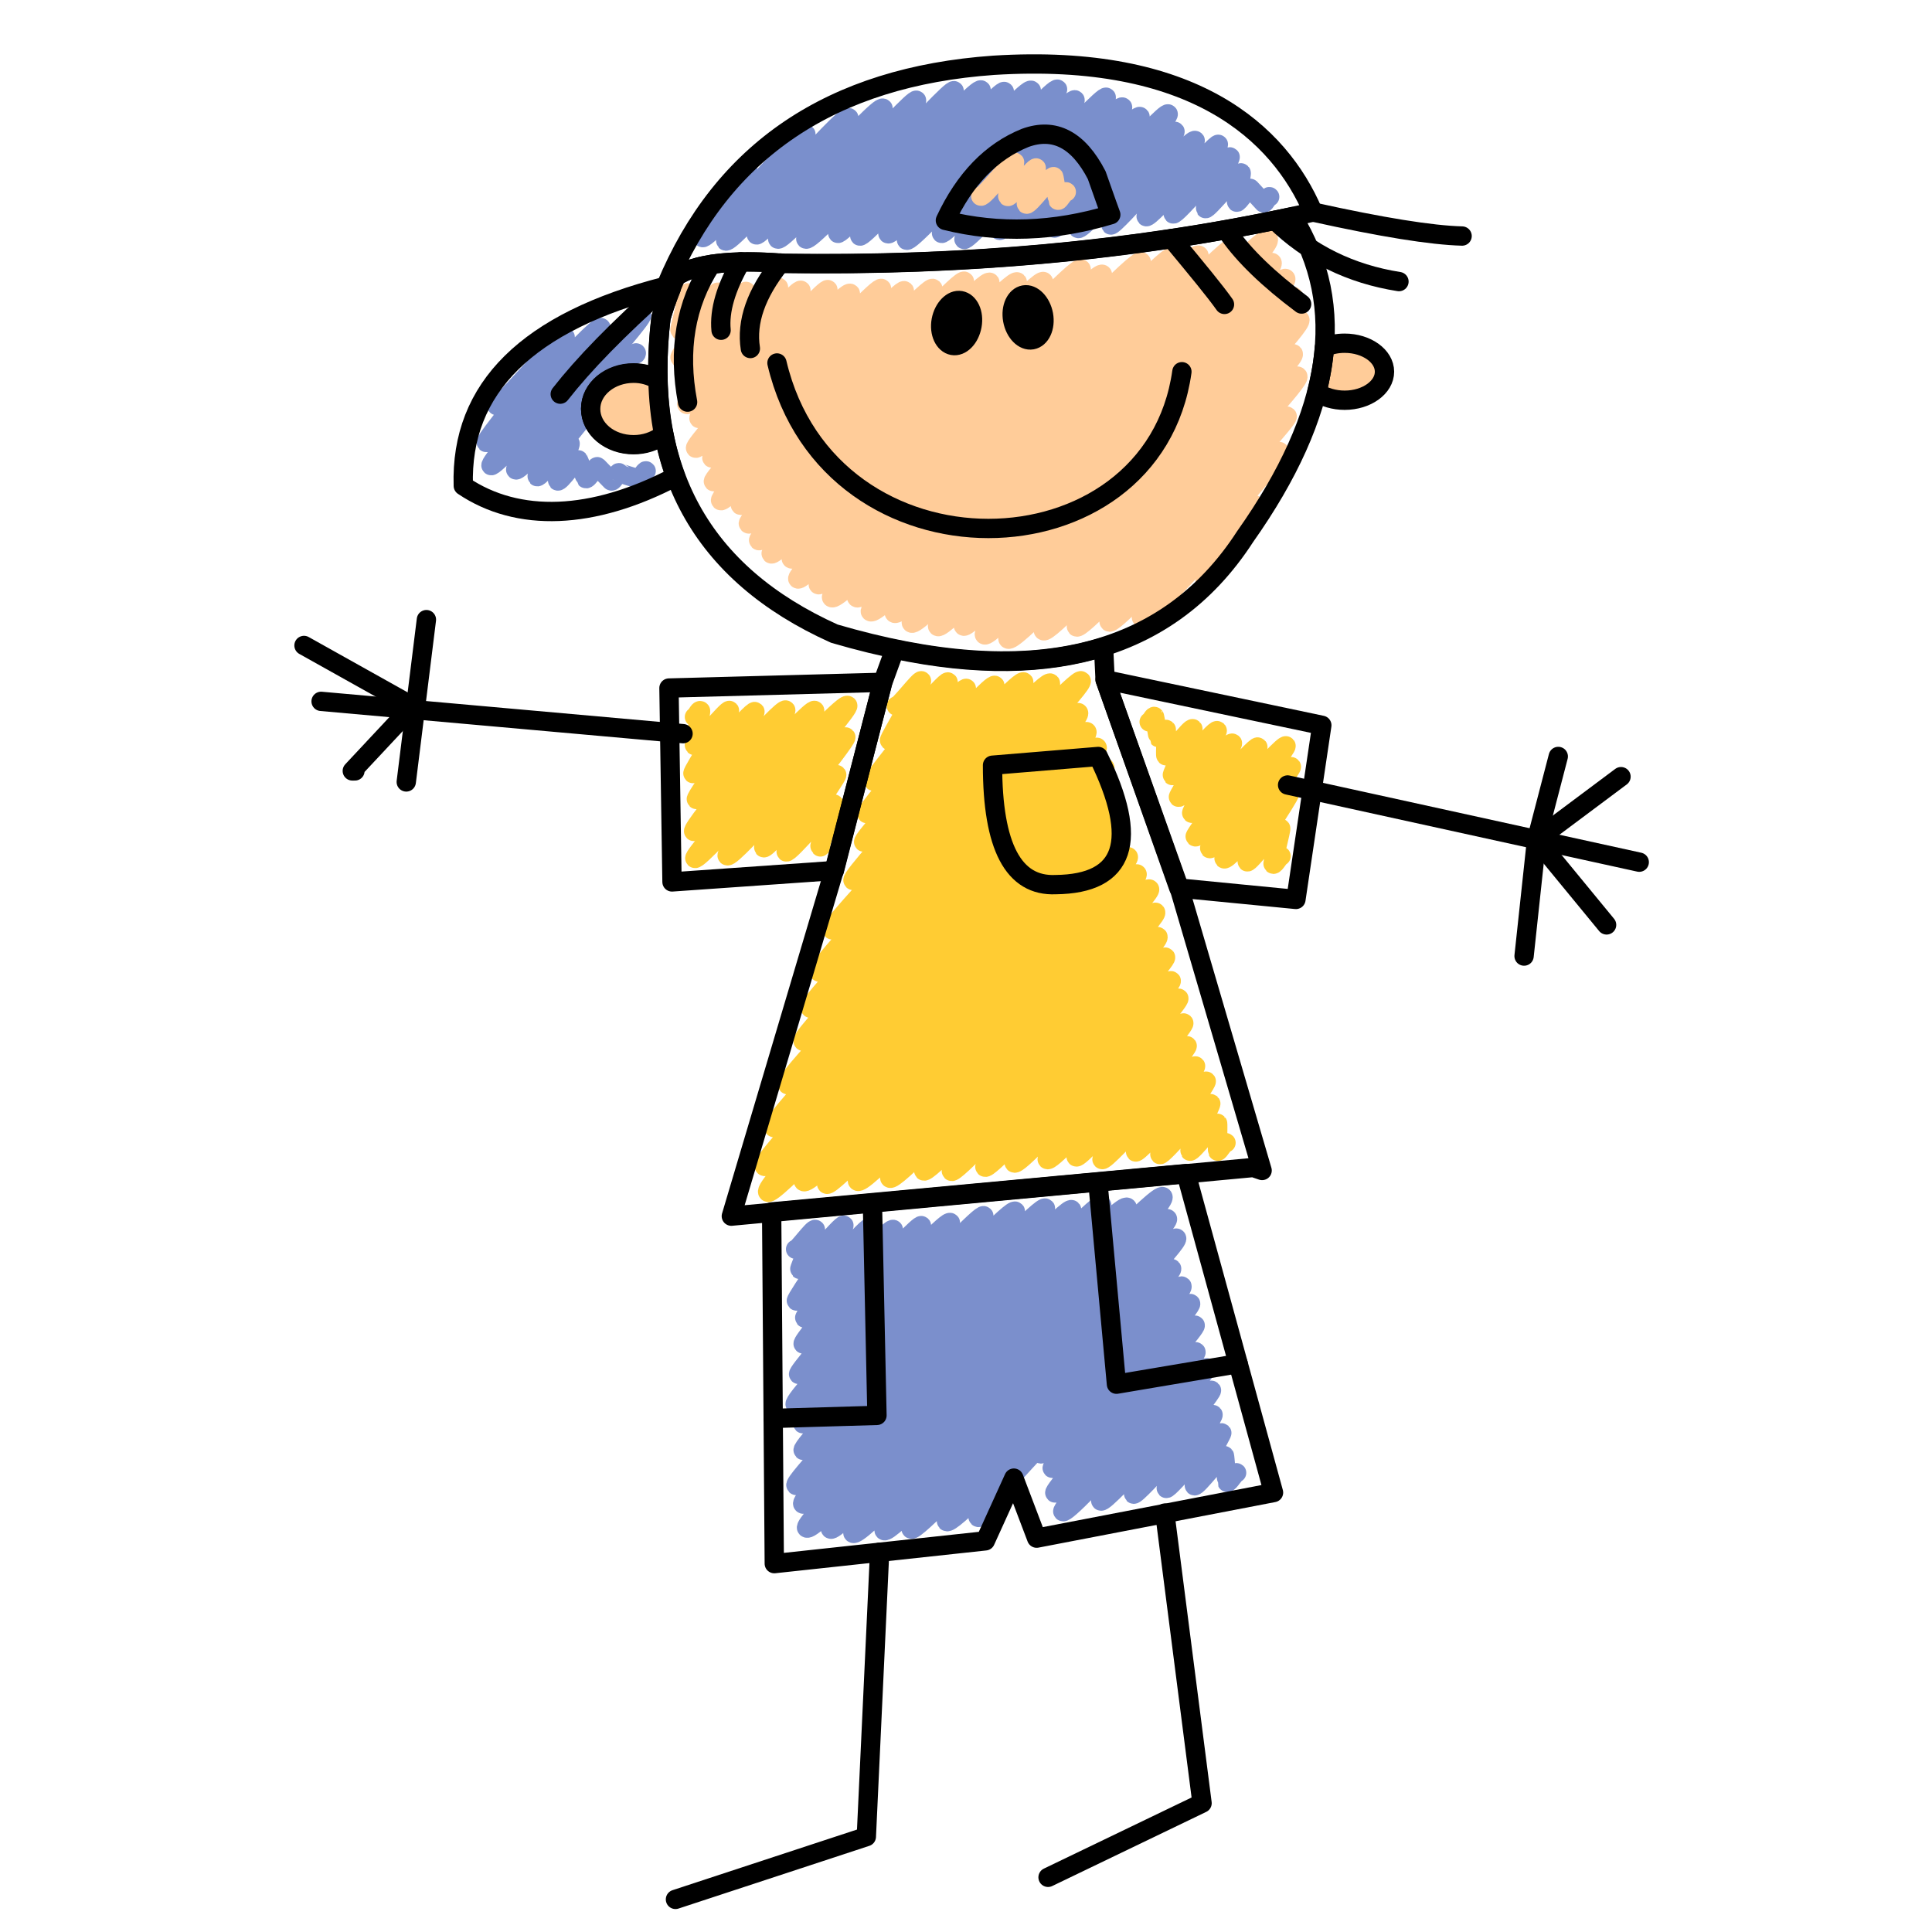 <?xml version="1.0" encoding="utf-8"?>
<!-- Generator: Adobe Illustrator 16.0.0, SVG Export Plug-In . SVG Version: 6.00 Build 0)  -->
<!DOCTYPE svg PUBLIC "-//W3C//DTD SVG 1.1//EN" "http://www.w3.org/Graphics/SVG/1.1/DTD/svg11.dtd">
<svg version="1.1" id="Capa_1" xmlns="http://www.w3.org/2000/svg" xmlns:xlink="http://www.w3.org/1999/xlink" x="0px" y="0px"
	 width="100px" height="100px" viewBox="0 0 100 100" enable-background="new 0 0 100 100" xml:space="preserve">
<g id="g1285">
	<g id="_193719384_1_">
		<path id="path218" fill="none" stroke="#7B8FCC" stroke-linecap="round" stroke-linejoin="round" d="M53.854,75.247
			c0.295,0.297,7.517-8.009,7.771-7.773c0.196,0.198-7.319,8.362-7.162,8.522c0.256,0.255,7.124-7.694,7.399-7.4
			c0.176,0.176-7.459,8.5-7.263,8.678c0.217,0.217,7.067-7.537,7.302-7.302c0.217,0.219-7.085,8.068-6.889,8.267
			c0.276,0.276,7.225-7.676,7.438-7.438c0.137,0.138-5.647,6.711-5.472,6.889c0.237,0.235,5.513-5.923,5.728-5.727
			c0.101,0.096-4.13,5.272-4.034,5.371c0.16,0.157,3.938-4.29,4.114-4.112c0.098,0.096-2.499,3.738-2.421,3.817
			c0.118,0.116,2.696-3.032,2.875-2.872c0.036,0.038-1.479,2.674-1.42,2.733c0.119,0.118,1.438-1.671,1.557-1.554
			c0.019,0.021,0.118,1.339,0.137,1.378c0.078,0.077,0.434-0.55,0.493-0.493"/>
		<path id="path220" fill="none" stroke="#7B8FCC" stroke-linecap="round" stroke-linejoin="round" d="M41.18,64.66
			c0.079,0.077,0.925-1.123,1.023-1.022c0.04,0.036-0.846,2.026-0.807,2.065c0.119,0.116,2.185-2.4,2.283-2.284
			c0.098,0.1-2.539,3.838-2.459,3.917c0.196,0.196,3.641-3.936,3.798-3.799c0.118,0.119-3.464,4.566-3.366,4.685
			c0.158,0.157,4.37-4.782,4.585-4.584c0.138,0.137-4.821,5.764-4.664,5.924c0.197,0.196,5.923-6.298,6.121-6.122
			c0.158,0.157-6.514,7.519-6.357,7.696c0.276,0.273,7.557-8.169,7.853-7.854c0.196,0.196-8.285,9.171-8.03,9.406
			c0.275,0.278,9.505-10.035,9.761-9.76c0.255,0.256-9.663,10.469-9.368,10.764c0.295,0.296,10.646-11.354,11-10.998
			c0.297,0.294-11.236,12.103-10.98,12.376c0.374,0.374,12.163-12.91,12.537-12.536c0.333,0.336-13.225,14.033-12.91,14.348
			c0.393,0.393,13.892-14.642,14.266-14.268c0.297,0.294-14.306,14.838-13.912,15.23c0.511,0.512,15.055-15.86,15.468-15.466
			c0.393,0.393-15.645,16.313-15.271,16.707c0.551,0.55,16.038-17.141,16.591-16.591c0.434,0.434-15.744,16.256-15.351,16.65
			c0.472,0.47,16.688-17.711,17.198-17.2c0.493,0.493-16.47,16.963-16.037,17.415c0.551,0.552,15.722-16.826,16.274-16.273
			c0.334,0.333-15.015,15.782-14.661,16.136c0.473,0.473,14.739-15.527,15.134-15.132c0.354,0.354-14.13,14.66-13.736,15.055
			c0.374,0.374,13.145-13.816,13.48-13.48c0.256,0.256-11.925,12.791-11.65,13.086c0.453,0.454,11.886-12.477,12.183-12.183
			c0.333,0.336-10.825,11.71-10.549,11.966c0.079,0.077,0.256-0.393,0.334-0.333"/>
	</g>
	<g id="_193712856_1_">
		<path id="path223" fill="none" stroke="#FFCC33" stroke-linecap="round" stroke-linejoin="round" d="M59.481,37.366
			c0.06,0.059,0.217-0.356,0.276-0.276c0.021,0.021,0.176,1.061,0.196,1.082c0.098,0.098,0.314-0.49,0.413-0.413
			c0.021,0.019-0.06,1.319-0.019,1.358c0.116,0.119,1.277-1.515,1.396-1.396c0.039,0.039-1.123,2.362-1.063,2.421
			c0.137,0.137,2.187-2.441,2.323-2.323c0.059,0.059-2.067,3.386-2.008,3.443c0.137,0.139,2.638-2.932,2.795-2.795
			c0.08,0.08-2.204,3.543-2.106,3.624c0.157,0.155,3.286-3.564,3.423-3.425c0.119,0.116-3.345,4.565-3.245,4.643
			c0.215,0.217,4.525-4.88,4.703-4.703c0.116,0.116-4.055,5.196-3.954,5.314c0.176,0.175,4.053-4.409,4.23-4.233
			c0.098,0.098-3.601,4.644-3.484,4.762c0.198,0.196,3.229-3.523,3.384-3.384c0.08,0.08-2.241,3.484-2.184,3.543
			c0.098,0.096,1.595-1.889,1.731-1.734c0.041,0.041-0.434,1.83-0.393,1.851c0.078,0.08,0.354-0.472,0.413-0.413"/>
	</g>
	<g id="_193713000_1_">
		<path id="path226" fill="none" stroke="#FFCC33" stroke-linecap="round" stroke-linejoin="round" d="M46.395,36.54
			c0.099,0.096,1.221-1.399,1.299-1.301c0.079,0.078-1.712,3.03-1.653,3.09c0.157,0.157,2.913-3.167,3.03-3.03
			c0.138,0.137-3.975,5.018-3.857,5.136c0.178,0.176,4.645-4.979,4.802-4.803c0.119,0.119-5.274,6.357-5.155,6.476
			c0.255,0.256,6.396-6.868,6.632-6.631c0.157,0.155-6.947,7.95-6.79,8.107c0.334,0.335,7.97-8.6,8.285-8.285
			c0.217,0.217-9.072,10.017-8.835,10.272c0.314,0.315,9.858-10.549,10.214-10.213c0.333,0.333-11.572,12.495-11.297,12.771
			c0.334,0.335,12.575-13.223,12.89-12.89C56.294,35.572,42.026,49.92,42.4,50.312c0.354,0.356,13.029-13.832,13.421-13.421
			c0.434,0.434-14.248,14.917-13.874,15.292c0.473,0.472,13.893-14.722,14.308-14.307C56.666,38.29,41.2,53.521,41.573,53.895
			c0.434,0.434,14.801-15.625,15.211-15.21c0.454,0.452-16.471,17.001-16.018,17.455c0.472,0.471,15.922-16.905,16.413-16.415
			c0.431,0.433-17.633,18.144-17.122,18.637c0.453,0.452,16.747-17.592,17.18-17.182c0.512,0.513-18.204,18.658-17.672,19.189
			c0.413,0.413,17.752-18.735,18.242-18.245c0.454,0.454-18.597,19.052-18.065,19.582c0.492,0.493,17.671-18.833,18.262-18.263
			c0.375,0.374-16.785,17.318-16.412,17.711C42.164,61.728,57.967,43.919,58.4,44.35c0.354,0.354-16,16.531-15.606,16.944
			c0.394,0.396,15.684-16.451,16.058-16.056c0.374,0.372-14.877,15.506-14.464,15.899c0.532,0.532,14.601-15.644,15.112-15.114
			c0.314,0.315-13.853,14.544-13.439,14.957c0.433,0.434,13.439-14.09,13.754-13.757c0.297,0.297-12.258,13.127-12.003,13.383
			c0.355,0.354,11.827-12.438,12.122-12.123c0.314,0.315-11.02,11.787-10.686,12.144c0.315,0.314,10.706-11.455,11.08-11.081
			c0.217,0.217-9.584,10.608-9.348,10.864c0.315,0.314,9.309-9.979,9.642-9.643c0.179,0.176-8.342,9.209-8.127,9.426
			c0.335,0.333,8.187-8.835,8.52-8.521c0.179,0.176-7.005,8.146-6.809,8.343c0.297,0.296,6.809-7.3,7.066-7.064
			c0.158,0.157-5.727,6.77-5.569,6.927c0.217,0.217,5.531-5.982,5.745-5.745c0.101,0.099-4.524,5.764-4.408,5.883
			c0.198,0.196,4.664-5.018,4.842-4.84c0.101,0.098-3.208,4.369-3.107,4.447c0.155,0.157,3.522-3.797,3.66-3.66
			c0.077,0.077-2.48,3.737-2.4,3.797c0.116,0.118,2.519-2.733,2.635-2.638c0.039,0.041-1.12,2.402-1.081,2.46
			c0.098,0.1,1.339-1.533,1.435-1.436c0.021,0.021-0.018,1.398,0,1.436c0.06,0.059,0.356-0.512,0.434-0.432"/>
	</g>
	<g id="_193057120_1_">
		<path id="path229" fill="none" stroke="#FFCC33" stroke-linecap="round" stroke-linejoin="round" d="M35.945,37.11
			c0.059,0.06,0.236-0.415,0.315-0.315c0.039,0.037-0.355,1.771-0.315,1.789c0.098,0.101,1.712-1.908,1.811-1.81
			c0.079,0.08-1.968,3.188-1.889,3.265c0.157,0.16,3.07-3.345,3.208-3.208c0.098,0.101-3.149,4.45-3.031,4.548
			c0.157,0.157,4.428-4.822,4.625-4.625c0.138,0.137-4.94,6.102-4.763,6.279c0.197,0.196,6.042-6.476,6.259-6.259
			c0.196,0.196-6.357,7.478-6.199,7.655c0.236,0.235,7.596-8.205,7.911-7.913c0.197,0.199-6.435,7.578-6.238,7.776
			c0.257,0.255,5.885-6.398,6.14-6.143c0.119,0.119-4.349,5.609-4.251,5.728c0.158,0.157,3.583-3.975,3.779-3.779
			c0.079,0.08-2.696,3.936-2.617,3.995c0.138,0.139,2.381-2.576,2.479-2.48c0.04,0.041-0.767,2.166-0.728,2.204
			c0.079,0.08-0.019-0.078,0.04-0.039"/>
	</g>
	<g id="_193716984_1_">
		<path id="path232" fill="none" stroke="#FFCC99" stroke-linecap="round" stroke-linejoin="round" d="M35.315,15.481
			c0.079,0.08,0.256-0.395,0.315-0.315c0.039,0.039-0.472,1.889-0.434,1.928c0.119,0.119,1.87-2.085,1.968-1.967
			c0.059,0.06-2.026,3.327-1.968,3.384c0.178,0.178,3.248-3.58,3.425-3.425c0.118,0.119-3.089,4.311-2.972,4.429
			c0.197,0.196,4.468-4.822,4.645-4.644c0.119,0.119-4.9,5.903-4.743,6.061c0.236,0.237,5.707-6.102,5.904-5.905
			c0.158,0.16-5.432,6.476-5.274,6.633c0.236,0.235,6.474-6.868,6.67-6.669c0.178,0.176-7.025,8.027-6.848,8.205
			c0.256,0.256,7.694-8.324,8.009-8.009c0.236,0.235-7.379,8.283-7.164,8.52c0.315,0.315,8.502-9.054,8.778-8.776
			c0.255,0.256-8.896,9.798-8.699,9.997c0.355,0.354,9.604-10.136,9.88-9.88c0.236,0.235-9.781,10.587-9.506,10.863
			c0.315,0.315,10.667-11.276,10.981-10.98c0.256,0.256-10.232,10.962-9.958,11.217c0.394,0.393,11.276-11.927,11.591-11.591
			c0.295,0.294-11.434,12.28-11.178,12.554c0.453,0.452,12.083-12.91,12.497-12.495c0.295,0.294-12.221,13.106-11.965,13.362
			c0.394,0.393,12.968-13.795,13.383-13.383c0.274,0.276-13.009,13.793-12.734,14.072c0.375,0.374,13.716-14.484,14.09-14.092
			c0.374,0.375-13.381,14.013-13.047,14.348c0.532,0.53,14.563-15.429,14.996-14.996c0.392,0.393-14.976,15.721-14.661,16.036
			c0.413,0.416,15.332-16.196,15.762-15.762c0.315,0.315-15.015,15.744-14.7,16.059c0.394,0.393,16.295-17.123,16.708-16.707
			c0.491,0.493-16.452,16.924-16.019,17.378c0.571,0.57,17.181-18.028,17.593-17.595c0.432,0.431-16.668,17.239-16.295,17.595
			c0.61,0.607,17.142-18.304,17.712-17.713c0.393,0.395-17.397,18.046-17.003,18.439c0.63,0.629,18.4-19.482,18.953-18.95
			c0.55,0.55-18.185,18.558-17.712,19.03c0.63,0.63,18.812-19.895,19.346-19.345c0.529,0.532-18.991,19.345-18.461,19.856
			c0.532,0.532,18.146-19.167,18.657-18.656c0.529,0.532-17.83,18.302-17.299,18.834c0.493,0.49,17.573-18.459,18.006-18.008
			c0.493,0.493-17.179,17.494-16.668,17.987c0.433,0.433,16.531-17.613,17.063-17.063c0.393,0.395-16.452,17.044-15.98,17.515
			c0.453,0.454,15.782-16.844,16.316-16.314c0.451,0.454-15.51,16.118-15.097,16.533c0.493,0.491,14.366-15.155,14.761-14.76
			c0.336,0.335-13.305,13.971-12.931,14.327c0.434,0.433,12.714-13.638,13.166-13.166c0.335,0.333-11.729,12.673-11.454,12.97
			c0.374,0.372,10.51-11.276,10.904-10.902c0.196,0.196-9.485,10.389-9.212,10.645c0.336,0.335,8.562-9.093,8.817-8.814
			c0.217,0.214-7.339,8.422-7.143,8.598c0.256,0.255,5.668-6.001,5.844-5.844c0.08,0.08-2.658,3.916-2.558,4.014
			c0.06,0.059,0-0.119,0.06-0.06"/>
	</g>
	<g id="path1221_1_">
		<path id="path235" fill="none" stroke="#7A8FCC" stroke-linecap="round" stroke-linejoin="round" d="M32.895,18.315
			c0.06,0.059,0-0.098,0.04-0.039"/>
		<path id="path237" fill="none" stroke="#7A8FCC" stroke-linecap="round" stroke-linejoin="round" d="M25.711,20.992
			c0.158,0.157,3.385-3.719,3.542-3.542c0.119,0.117-4.211,5.353-4.093,5.449c0.178,0.178,5.708-6.159,5.944-5.942
			c0.177,0.178-5.885,6.966-5.687,7.142c0.215,0.219,7.556-8.027,7.792-7.792c0.178,0.178-6.73,7.813-6.513,8.011
			c0.236,0.235,5.726-6.179,5.962-5.964c0.158,0.157-4.958,6.22-4.86,6.316c0.118,0.119,1.594-1.81,1.711-1.711
			c0.04,0.041-0.688,1.889-0.649,1.931c0.119,0.116,0.985-1.182,1.083-1.084c0.019,0.021,0.354,0.944,0.374,0.965
			c0.098,0.098,0.53-0.689,0.609-0.612c0.021,0.021,0.689,0.709,0.708,0.73c0.099,0.096,0.335-0.493,0.414-0.416
			c0.019,0.021,0.964,0.297,0.983,0.315c0.079,0.08,0.355-0.491,0.413-0.411"/>
	</g>
	<g id="path1215_1_">
		<path id="path240" fill="none" stroke="#7A8FCC" stroke-linecap="round" stroke-linejoin="round" d="M38.464,8.848
			c0.059,0.06,0.177-0.274,0.236-0.235c0.059,0.059-2.421,3.603-2.342,3.68c0.236,0.235,5.176-5.531,5.353-5.353
			c0.119,0.119-4.251,5.431-4.153,5.531c0.276,0.274,6.102-6.654,6.376-6.377c0.119,0.119-4.919,5.923-4.782,6.063
			c0.196,0.196,6.297-6.832,6.553-6.553c0.158,0.155-5.57,6.631-5.451,6.768c0.275,0.276,6.966-7.379,7.183-7.183
			c0.196,0.196-5.865,7.046-5.727,7.183c0.295,0.297,7.458-7.89,7.674-7.676c0.177,0.178-6.159,7.224-6.021,7.381
			c0.217,0.217,7.143-7.696,7.419-7.418c0.196,0.196-6.455,7.379-6.278,7.558c0.217,0.214,7.261-7.697,7.478-7.48
			c0.138,0.137-6.179,7.201-6.021,7.361c0.275,0.273,7.124-7.735,7.417-7.42c0.179,0.178-6.65,7.557-6.454,7.753
			c0.276,0.276,7.558-8.068,7.814-7.813c0.137,0.137-6.142,7.32-6.003,7.459c0.217,0.217,6.669-7.144,6.907-6.907
			c0.178,0.178-5.923,7.046-5.745,7.222c0.215,0.217,7.142-7.578,7.36-7.358c0.155,0.155-5.707,6.708-5.53,6.886
			c0.255,0.255,6.08-6.651,6.375-6.375c0.159,0.155-4.899,5.982-4.741,6.138c0.196,0.196,5.412-5.903,5.646-5.647
			c0.119,0.119-4.584,5.629-4.446,5.766c0.237,0.237,5.686-6.12,5.902-5.903c0.157,0.157-4.821,5.766-4.664,5.923
			c0.235,0.235,4.783-5.255,5.018-5.018c0.101,0.096-3.404,4.76-3.324,4.84c0.157,0.157,4.15-4.566,4.369-4.37
			c0.078,0.08-2.619,3.858-2.539,3.938c0.176,0.176,3.621-3.879,3.739-3.74c0.06,0.057-2.4,3.542-2.341,3.601
			c0.137,0.139,2.812-3.089,2.95-2.95c0.06,0.057-1.318,2.615-1.279,2.674c0.1,0.101,1.752-1.949,1.85-1.848
			c0.039,0.039-0.275,1.495-0.234,1.515c0.077,0.078,0.609-0.808,0.707-0.71c0.021,0.021,0.671,0.728,0.689,0.749
			c0.059,0.06,0.255-0.395,0.314-0.315"/>
	</g>
	<g id="_191680448_1_">
		<path id="path243" fill="none" stroke="#FFCC99" stroke-linecap="round" stroke-linejoin="round" d="M50.764,10.149
			c0.118,0.119,1.653-1.871,1.751-1.752c0.021,0.018-0.395,1.732-0.354,1.771c0.098,0.101,1.378-1.554,1.474-1.474
			c0.041,0.037-0.55,1.83-0.511,1.869c0.118,0.116,1.318-1.518,1.417-1.417c0.021,0.018,0.198,1.182,0.217,1.218
			c0.059,0.06,0.355-0.511,0.433-0.431"/>
	</g>
	<path id="path1221" fill="none" stroke="#000000" stroke-linecap="round" stroke-linejoin="round" d="M34.469,14.813
		c-7.163,1.83-10.647,5.273-10.489,10.332c2.833,1.908,6.691,1.771,10.942-0.452c0.02-0.023,0.02-0.023,0.04-0.041
		c-0.276-0.728-0.472-1.497-0.63-2.303C34.175,22.822,33.19,23,32.796,23c-1.22,0-2.224-0.826-2.224-1.851
		c0-1.024,0.983-1.85,2.224-1.85c0.453,0,0.885,0.119,1.24,0.314h0.02c-0.02-1.004,0.019-2.067,0.157-3.167
		c0.158-0.534,0.334-1.024,0.532-1.515C34.647,14.89,34.568,14.852,34.469,14.813z"/>
	<path id="_193720296" fill="none" stroke="#000000" stroke-linecap="round" stroke-linejoin="round" d="M54.247,97.17l7.971-3.838
		l-1.929-15.014"/>
	<path id="_193720176" fill="none" stroke="#000000" stroke-linecap="round" stroke-linejoin="round" d="M45.529,80.345
		l-0.688,14.72l-9.879,3.247"/>
	<path id="_193719384" fill="none" stroke="#000000" stroke-linecap="round" stroke-linejoin="round" d="M61.389,60.744
		L39.94,62.729l0.137,18.204L51,79.754l1.477-3.247l1.18,3.107l12.26-2.359L61.389,60.744z"/>
	<path id="_193720104_1_" fill="none" stroke="#000000" stroke-linecap="round" stroke-linejoin="round" d="M64.086,70.583
		l-6.298,1.063l-0.963-10.469"/>
	<path id="_193719840" fill="none" stroke="#000000" stroke-linecap="round" stroke-linejoin="round" d="M45.156,62.26l0.236,11
		l-5.372,0.157l0,0"/>
	<path id="_193719864" fill="none" stroke="#000000" stroke-linecap="round" stroke-linejoin="round" d="M66.646,40.631
		l18.201,3.995"/>
	<path id="_193716432" fill="none" stroke="#000000" stroke-linecap="round" stroke-linejoin="round" d="M83.903,40.2l-4.37,3.265
		l3.624,4.408"/>
	<path id="_193712808" fill="none" stroke="#000000" stroke-linecap="round" stroke-linejoin="round" d="M80.656,39.154
		l-1.123,4.311l-0.647,6.021"/>
	<path id="_191679848" fill="none" stroke="#000000" stroke-linecap="round" stroke-linejoin="round" d="M35.354,37.975
		L16.62,36.302"/>
	<path id="_193711824" fill="none" stroke="#000000" stroke-linecap="round" stroke-linejoin="round" d="M15.735,33.409l5.628,3.148
		l-3.128,3.345h0.137"/>
	<path id="_189534168" fill="none" stroke="#000000" stroke-linecap="round" stroke-linejoin="round" d="M22.071,32.072
		l-1.043,8.401"/>
	<path id="_193713000" fill="none" stroke="#000000" stroke-linecap="round" stroke-linejoin="round" d="M57.2,35.18l-0.08-1.693
		c-3.01,0.944-6.613,1.004-10.804,0.119l-0.63,1.731l-2.519,9.741l-5.313,17.87l27.019-2.519l0.454,0.155l-4.289-14.622L57.2,35.18z
		"/>
	<path id="_193057120" fill="none" stroke="#000000" stroke-linecap="round" stroke-linejoin="round" d="M45.686,35.316
		l-11.06,0.297l0.157,10.035l8.404-0.589L45.686,35.316z"/>
	<path id="_193712856" fill="none" stroke="#000000" stroke-linecap="round" stroke-linejoin="round" d="M57.2,35.18l11.217,2.361
		l-1.34,9.013l-6.063-0.591L57.2,35.18z"/>
	<path id="_193175736" fill="none" stroke="#000000" stroke-linecap="round" stroke-linejoin="round" d="M54.64,45.788
		c3.601-0.039,4.349-2.264,2.204-6.633l-5.471,0.452C51.373,43.818,52.456,45.886,54.64,45.788z"/>
	<path id="_193720344" fill="#FFCC99" stroke="#000000" stroke-linecap="round" stroke-linejoin="round" d="M69.597,17.765
		c-0.395,0-0.746,0.078-1.043,0.215c-0.06,0.748-0.196,1.536-0.393,2.323c0.374,0.255,0.886,0.413,1.436,0.413
		c1.144,0,2.064-0.669,2.064-1.477S70.74,17.765,69.597,17.765z"/>
	<path id="_193716984" fill="none" stroke="#000000" stroke-linecap="round" stroke-linejoin="round" d="M66.902,11.212
		c-8.208,1.75-16.985,2.556-26.372,2.419c-2.696-0.214-4.546,0.021-5.53,0.671c-0.315,0.689-0.57,1.396-0.787,2.145
		c-0.925,7.792,2.066,13.244,8.974,16.351c10.097,2.953,17.18,1.28,21.255-5.015C68.967,21.384,69.795,15.855,66.902,11.212
		L66.902,11.212z"/>
	<path id="_193715064" fill="none" stroke="#000000" stroke-linecap="round" stroke-linejoin="round" d="M40.216,18.788
		c2.736,11.571,19.462,11.119,20.959,0.452"/>
	<path id="_191680928" stroke="#000000" d="M54.01,16.287c0.119,0.65-0.155,1.223-0.589,1.301s-0.885-0.375-1.004-1.022
		c-0.118-0.652,0.158-1.223,0.589-1.3C53.439,15.187,53.892,15.657,54.01,16.287z"/>
	<path id="_193711560" stroke="#000000" d="M48.717,16.583c-0.119,0.648,0.158,1.218,0.59,1.298c0.434,0.08,0.885-0.372,1.004-1.025
		c0.118-0.648-0.157-1.218-0.591-1.296C49.288,15.481,48.835,15.954,48.717,16.583z"/>
	<path id="_191679824" fill="none" stroke="#000000" stroke-linecap="round" stroke-linejoin="round" d="M60.643,12.353
		c1.34,1.613,2.262,2.733,2.736,3.404"/>
	<path id="_191679800" fill="none" stroke="#000000" stroke-linecap="round" stroke-linejoin="round" d="M63.614,12.116
		c0.787,1.123,2.046,2.341,3.758,3.621"/>
	<path id="_193716744" fill="none" stroke="#000000" stroke-linecap="round" stroke-linejoin="round" d="M65.996,11.408
		c1.771,1.729,3.915,2.775,6.414,3.167"/>
	<path id="_193720152" fill="none" stroke="#000000" stroke-linecap="round" stroke-linejoin="round" d="M67.963,10.975
		c3.562,0.788,6.122,1.2,7.715,1.242"/>
	<path id="_193716096" fill="none" stroke="#000000" stroke-linecap="round" stroke-linejoin="round" d="M40.393,13.612
		c-1.26,1.575-1.771,3.049-1.554,4.427"/>
	<path id="_193707768" fill="none" stroke="#000000" stroke-linecap="round" stroke-linejoin="round" d="M38.346,13.553
		c-0.767,1.337-1.122,2.519-1.023,3.541"/>
	<path id="_193716768" fill="none" stroke="#000000" stroke-linecap="round" stroke-linejoin="round" d="M36.811,13.69
		c-1.338,2.047-1.731,4.45-1.221,7.124"/>
	<path id="path1215" fill="none" stroke="#000000" stroke-linecap="round" stroke-linejoin="round" d="M40.511,13.631L40.511,13.631
		c9.8,0.157,18.952-0.728,27.452-2.656c-1.75-4.093-6.199-8.246-16.53-7.596C43.049,3.97,37.382,7.787,34.469,14.813
		C35.197,13.768,37.224,13.375,40.511,13.631z"/>
	<path id="_191680448" fill="none" stroke="#000000" stroke-linecap="round" stroke-linejoin="round" d="M57.494,11.112
		c-2.932,0.885-5.785,0.986-8.561,0.296c1.004-2.145,2.382-3.564,4.132-4.271c1.515-0.552,2.756,0.098,3.701,1.931
		C57.238,10.423,57.494,11.112,57.494,11.112L57.494,11.112z"/>
	<path id="_193174392" fill="#FFCC99" stroke="#000000" stroke-linecap="round" stroke-linejoin="round" d="M32.796,19.319
		c-1.22,0-2.224,0.826-2.224,1.851c0,1.022,0.983,1.848,2.224,1.848c0.57,0,1.083-0.178,1.477-0.473
		c0.039-0.021,0.059-0.039,0.079-0.057c-0.177-0.908-0.276-1.853-0.295-2.833h-0.02C33.663,19.436,33.25,19.319,32.796,19.319z"/>
	<path id="_193716720" fill="none" stroke="#000000" stroke-linecap="round" stroke-linejoin="round" d="M34.469,14.813
		c-2.539,2.264-4.271,4.053-5.471,5.588"/>
</g>
</svg>
